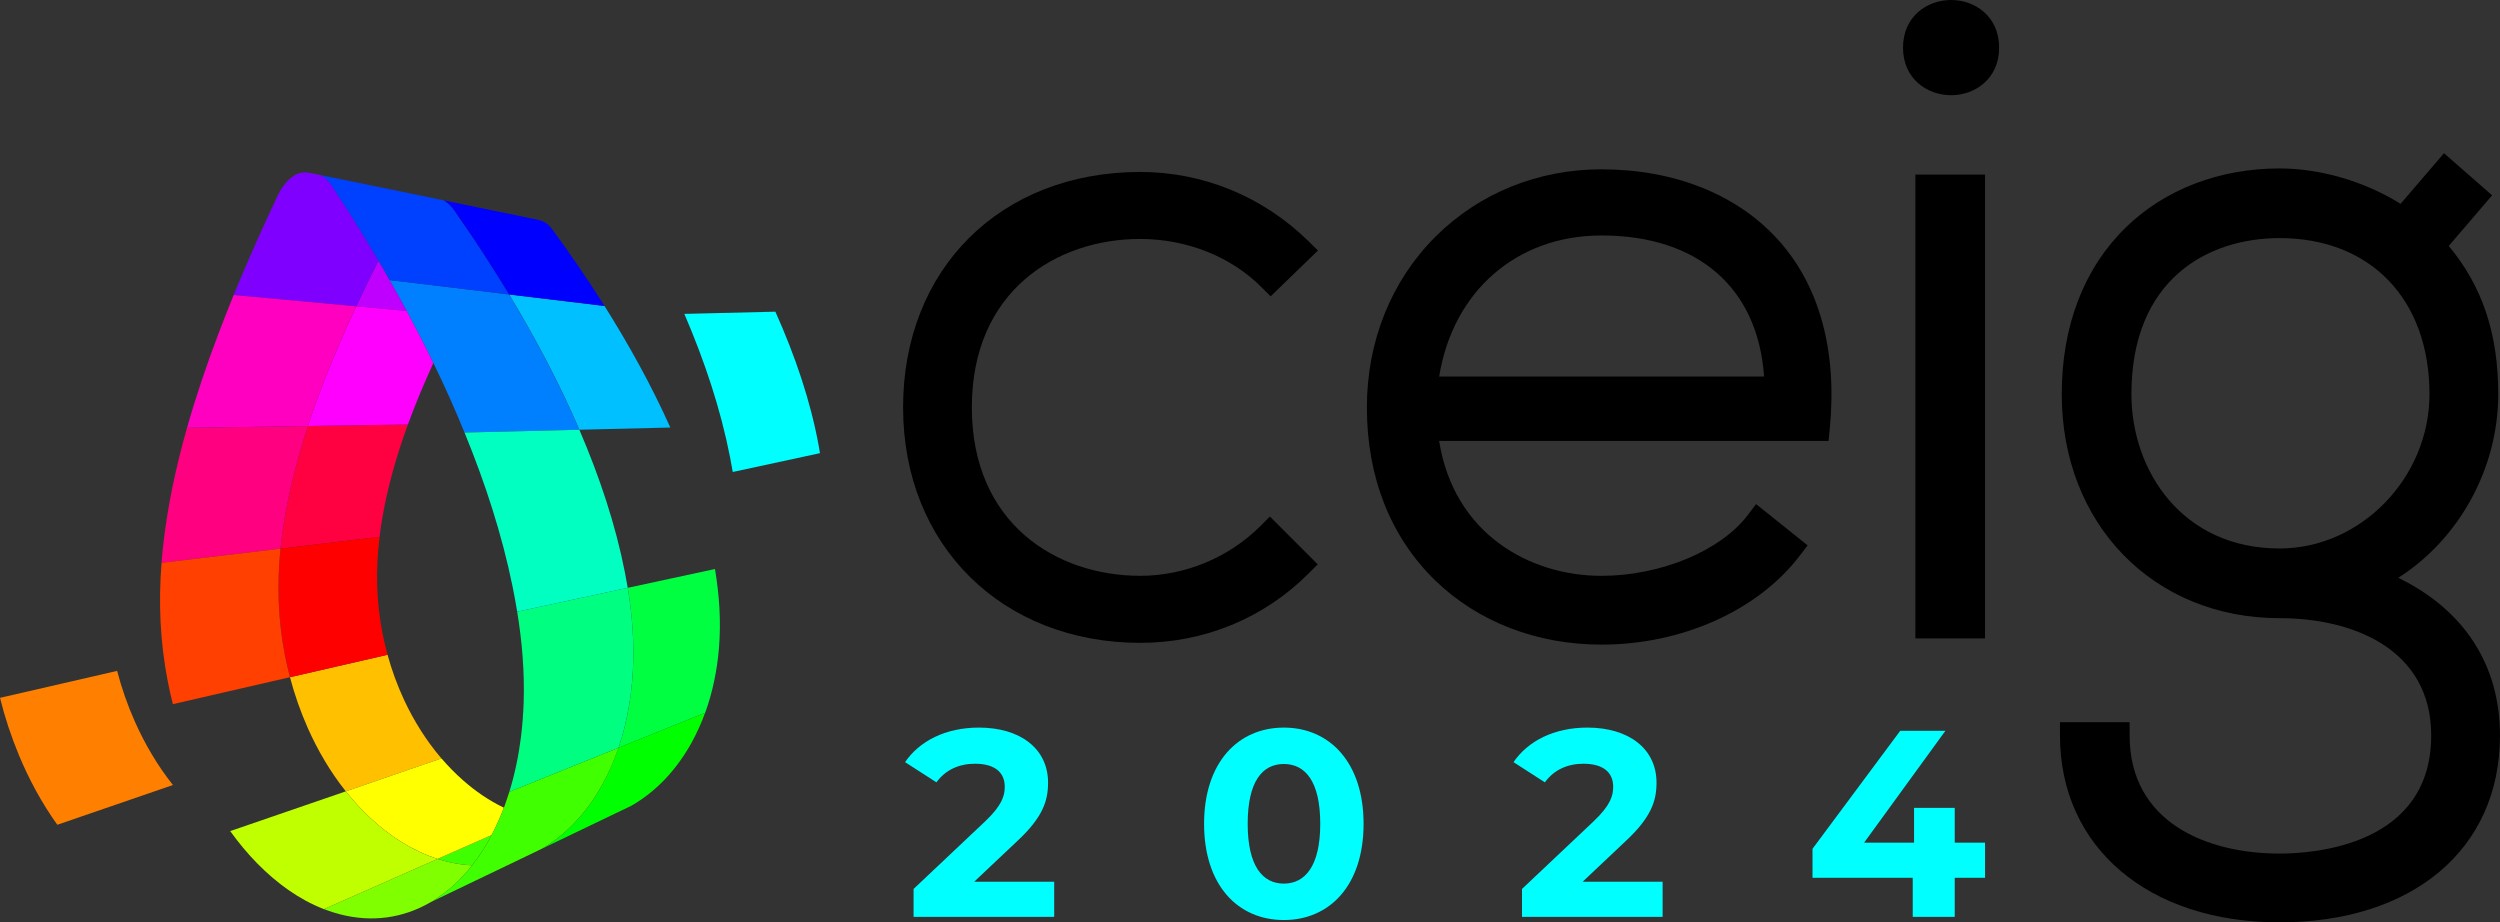 <?xml version="1.0" encoding="UTF-8"?>
<svg id="Capa_2" data-name="Capa 2" xmlns="http://www.w3.org/2000/svg" viewBox="0 0 998.77 368.49">
  <rect x="0" y="0" width="998.77" height="368.49" fill="#333333" stroke="none"/>
  <defs>
    <style>
      .cls-1 {
        fill: #00ff40;
      }

      .cls-1, .cls-2, .cls-3, .cls-4, .cls-5, .cls-6, .cls-7, .cls-8, .cls-9, .cls-10, .cls-11, .cls-12, .cls-13, .cls-14, .cls-15, .cls-16, .cls-17, .cls-18, .cls-19, .cls-20, .cls-21, .cls-22, .cls-23, .cls-24 {
        stroke-width: 0px;
      }

      .cls-2 {
        fill: #8000ff;
      }

      .cls-3 {
        fill: #00ff80;
      }

      .cls-4 {
        fill: #00c0ff;
      }

      .cls-5 {
        fill: #ffc000;
      }

      .cls-6 {
        fill: #00ffc0;
      }

      .cls-7 {
        fill: #ff00c0;
      }

      .cls-8 {
        fill: #80ff00;
      }

      .cls-10 {
        fill: #f0f;
      }

      .cls-11 {
        fill: #ff0080;
      }

      .cls-12 {
        fill: #ff0;
      }

      .cls-13 {
        fill: red;
      }

      .cls-14 {
        fill: #0080ff;
      }

      .cls-15 {
        fill: #ff4000;
      }

      .cls-16 {
        fill: #ff8000;
      }

      .cls-17 {
        fill: #c0ff00;
      }

      .cls-18 {
        fill: #0040ff;
      }

      .cls-19 {
        fill: #ff0040;
      }

      .cls-20 {
        fill: lime;
      }

      .cls-21 {
        fill: blue;
      }

      .cls-22 {
        fill: #40ff00;
      }

      .cls-23 {
        fill: aqua;
      }

      .cls-24 {
        fill: #c000ff;
      }
    </style>
  </defs>
  <g id="Capa_1-2" data-name="Capa 1">
    <g>
      <path class="cls-24" d="m162.54,124.25l-20.21-1.86c2.19-4.68,4.43-9.34,6.74-13.99.7-1.43,1.43-2.84,2.14-4.25,1.54,2.57,3.02,5.18,4.5,7.8,2.32,4.05,4.58,8.15,6.82,12.31Z"/>
      <path class="cls-19" d="m162.96,169.59c-4.5,12.31-8.13,24.94-10.27,37.6-.4,2.44-.78,4.88-1.06,7.3h-.03l-39.56,4.71c.25-2.37.53-4.76.88-7.15,1.99-14.04,5.59-28.11,10.09-41.85l39.94-.6Z"/>
      <path class="cls-5" d="m176.35,302.99l-38.2,13.16c-6.17-7.75-11.22-16.38-15.2-25.32-2.94-6.64-5.28-13.36-7.1-20.28l38.95-8.96h.03c1.69,6.19,3.88,12.15,6.62,18.07,3.9,8.33,8.86,16.28,14.9,23.33Z"/>
      <path class="cls-22" d="m174.84,343.15l21.57-9.54c-2.21,4.23-4.81,8.33-7.78,12.1-3.1-.15-6.19-.6-9.29-1.31-1.54-.35-3.02-.78-4.5-1.26Z"/>
      <path class="cls-1" d="m285.64,227.32c1.74,10.49,2.47,20.86,1.59,31.58-.35,4.4-.98,8.73-1.89,13.06-.93,4.43-2.11,8.68-3.62,12.81l-34.63,13.99c1.86-5.41,3.22-10.92,4.18-16.66.78-4.48,1.28-8.96,1.54-13.51.65-11.45-.18-22.57-2.01-33.75l34.85-7.52Z"/>
      <path class="cls-4" d="m267.8,170.8l-36.34.88c-8.05-18.67-17.74-36.92-28.06-54.03l38.1,4.58c9.64,15.32,18.77,31.73,26.3,48.57Z"/>
      <path class="cls-10" d="m173.15,144.98c-3.4-7-6.97-13.94-10.62-20.74l-20.21-1.86c-2.01,4.28-3.95,8.58-5.84,12.91-4.91,11.2-9.51,22.92-13.46,34.9l39.94-.6c3.07-8.4,6.54-16.63,10.19-24.61Z"/>
      <path class="cls-13" d="m154.84,261.59c-.75-2.69-1.41-5.44-1.96-8.23-2.64-13.19-2.82-25.87-1.23-38.88h-.03l-39.56,4.71c-1.43,14.32-1.03,28.28,1.79,42.7.58,2.92,1.23,5.81,2.01,8.66l38.95-8.96h.03Z"/>
      <path class="cls-12" d="m176.35,302.99l-38.2,13.16c2.99,3.77,6.24,7.32,9.74,10.59,7.7,7.2,16.78,13.14,26.95,16.41l21.57-9.54c1.89-3.55,3.5-7.22,4.91-10.92-5.91-2.84-11.4-6.59-16.33-10.95-3.1-2.72-5.96-5.66-8.63-8.76Z"/>
      <path class="cls-20" d="m243.51,307.74c-3.47,7.6-8.05,14.8-13.87,20.89-3.85,4.08-8.28,7.68-13.26,10.49l29.54-14.19,6.01-2.87c.1-.05.18-.1.25-.13,10.44-5.94,18.52-15.05,24.23-25.44,2.09-3.85,3.85-7.73,5.28-11.73l-34.63,13.99c-1.03,3.02-2.21,6.01-3.57,8.98Z"/>
      <path class="cls-23" d="m291.63,182.47c.4,2.04.75,4.08,1.11,6.09l34.85-7.52c-.15-1.03-.35-2.04-.53-3.07-3.25-17.79-9.41-35.86-17.29-53.45h-.03l-36.34.88c8.1,18.82,14.52,38.1,18.22,57.07Z"/>
      <path class="cls-2" d="m151.21,104.14c-.7,1.41-1.43,2.82-2.14,4.25-2.32,4.66-4.55,9.31-6.74,13.99l-48.97-4.53c2.06-4.98,4.15-9.97,6.32-14.92,2.26-5.21,4.61-10.39,6.97-15.58,1.21-2.64,2.44-5.26,3.67-7.9.35-.75.7-1.54,1.11-2.26,1.48-2.84,3.65-5.61,6.49-7.3.01,0,.02-.01.03-.02,1.74-1.01,3.84-1.2,5.81-.8l4.58.94c1.69,1.06,3.17,2.59,4.38,4.43,6.24,9.46,12.46,19.4,18.5,29.69Z"/>
      <path class="cls-11" d="m123.03,170.2c-4.5,13.74-8.1,27.81-10.09,41.85-.35,2.39-.63,4.78-.88,7.15l-47.51,5.66c.15-2.26.38-4.55.63-6.87,1.74-15.75,5.13-31.56,9.54-47.06h.03l48.29-.73Z"/>
      <path class="cls-16" d="m69.08,313.62l-46.18,15.88c-6.19-8.63-11.3-18.12-15.32-27.76-3.12-7.52-5.64-15.12-7.57-22.95l46.78-10.77c1.81,6.92,4.15,13.64,7.1,20.28,3.98,8.93,9.03,17.56,15.2,25.32Z"/>
      <path class="cls-8" d="m179.35,344.41c3.1.7,6.19,1.16,9.29,1.31-4.35,5.56-9.59,10.47-15.78,14.24-.23.13-.45.28-.68.4-.05.03-.1.08-.15.08-11.17,6.49-23.58,8.08-36.09,4.86-2.24-.58-4.4-1.26-6.52-2.09l45.42-20.06c1.48.48,2.97.91,4.5,1.26Z"/>
      <path class="cls-3" d="m250.79,234.84c1.84,11.17,2.67,22.3,2.01,33.75-.25,4.55-.75,9.03-1.54,13.51-.96,5.74-2.32,11.25-4.18,16.66l-43.61,17.61c2.24-7.2,3.72-14.49,4.68-22.02.55-4.61.91-9.18,1.06-13.82.38-12.28-.63-24.21-2.59-36.16l44.16-9.54Z"/>
      <path class="cls-14" d="m203.4,117.65l-15.58-1.89-32.08-3.85-.03.03c2.32,4.05,4.58,8.15,6.82,12.31,3.65,6.79,7.22,13.74,10.62,20.74,4.43,9.16,8.63,18.45,12.43,27.83l45.87-1.13c-8.05-18.67-17.74-36.92-28.06-54.03Z"/>
      <path class="cls-7" d="m123.03,170.2c3.95-11.98,8.56-23.7,13.46-34.9,1.89-4.33,3.82-8.63,5.84-12.91l-48.97-4.53c-2.04,5.03-4.05,10.09-5.99,15.2-4.66,12.25-8.98,24.96-12.66,37.87h.03l48.29-.73Z"/>
      <path class="cls-15" d="m113.84,261.89c-2.82-14.42-3.22-28.39-1.79-42.7l-47.51,5.66c-1.26,15.9-.6,31.41,2.47,47.28.6,3.1,1.28,6.17,2.06,9.18l46.78-10.77c-.78-2.84-1.43-5.74-2.01-8.66Z"/>
      <path class="cls-17" d="m147.89,326.74c-3.5-3.27-6.74-6.82-9.74-10.59l-46.18,15.88c3.35,4.66,7,9.06,11,13.11,7.47,7.57,16.36,14.17,26.45,18.07l45.42-20.06c-10.17-3.27-19.25-9.21-26.95-16.41Z"/>
      <path class="cls-22" d="m201.97,320.9c-.2.6-.43,1.18-.65,1.79-1.41,3.7-3.02,7.37-4.91,10.92-2.21,4.23-4.81,8.33-7.78,12.1-4.35,5.56-9.59,10.47-15.78,14.24-.23.13-.45.28-.68.4l37.6-18.04,6.62-3.2c4.98-2.82,9.41-6.42,13.26-10.49,5.81-6.09,10.39-13.29,13.87-20.89,1.36-2.97,2.54-5.96,3.57-8.98l-43.61,17.61c-.48,1.51-.98,3.02-1.51,4.53Z"/>
      <path class="cls-6" d="m204.71,233.99c.7,3.47,1.36,6.95,1.91,10.39l44.16-9.54c-.35-2.01-.7-4.05-1.11-6.09-3.7-18.97-10.12-38.25-18.22-57.07l-45.87,1.13c8.3,20.23,14.97,40.84,19.12,61.17Z"/>
      <path class="cls-18" d="m132.72,74.45c6.24,9.46,12.46,19.4,18.5,29.69,1.53,2.57,3.02,5.18,4.5,7.8l.03-.03,32.08,3.85,15.58,1.89c-2.89-4.78-5.81-9.46-8.78-14.04-4.33-6.74-8.73-13.26-13.11-19.53-1.16-1.66-2.59-3.04-4.18-4.03l-6.84-1.41-42.15-8.63c1.69,1.06,3.17,2.59,4.38,4.43Z"/>
      <path class="cls-21" d="m220.77,91.81c-.56-.76-1.18-1.44-1.84-2.05-1.16-1.05-2.64-1.67-4.17-1.98l-37.42-7.72c1.59.98,3.02,2.37,4.18,4.03,4.38,6.27,8.78,12.78,13.11,19.53,2.97,4.58,5.89,9.26,8.78,14.04l38.1,4.58c-6.77-10.75-13.82-20.99-20.74-30.42Z"/>
    </g>
    <path class="cls-9" d="m455.55,95.47c18.53,0,36.18,7.01,48.4,19.24l3.68,3.68,18.9-18.31-3.87-3.8c-18.15-17.78-41.98-27.58-67.11-27.58-55.8,0-94.76,38.68-94.76,94.06s39.85,94.06,94.76,94.06c25.49,0,49.34-9.81,67.15-27.62l3.74-3.74-19.1-19.1-3.74,3.74c-12.67,12.67-30.19,19.94-48.05,19.94-33.49,0-67.29-20.81-67.29-67.29s33.79-67.29,67.29-67.29Z"/>
    <path class="cls-9" d="m639.79,67.64c-25.36,0-48.91,9.56-66.31,26.91-17.67,17.62-27.4,41.84-27.4,68.21,0,27.95,9.5,51.91,27.46,69.28,17,16.43,40.52,25.49,66.25,25.49,32.17,0,62.53-13.62,79.24-35.55l3.13-4.11-20.6-16.48-3.28,4.34c-10.81,14.32-34.86,24.32-58.49,24.32-28.63,0-58.95-16.72-64.85-53.9h155.59l.47-4.77c3.07-31.17-4.09-57.34-20.71-75.67-16.4-18.1-41.44-28.06-70.5-28.06Zm64.97,82.79h-129.8c5.45-33.96,30.88-56.36,64.83-56.36,38.59,0,62.53,20.95,64.97,56.36Z"/>
    <path class="cls-9" d="m779.47,0c-9.54,0-19.2,6.53-19.2,19.02s9.66,19.02,19.2,19.02,19.2-6.53,19.2-19.02-9.66-19.02-19.2-19.02Z"/>
    <rect class="cls-9" x="765.21" y="69.75" width="27.83" height="185.3"/>
    <path class="cls-9" d="m958.14,230.83c24.26-15.46,39.93-43.64,39.93-73.36,0-24.09-6.31-43.04-19.78-59.22l17.33-20.22-19.23-16.83-17.34,20.23c-14.24-8.91-31.97-14.14-48.35-14.14-24.04,0-45.87,8.38-61.47,23.61-16.71,16.32-25.55,39.34-25.55,66.58,0,51.85,36.59,89.48,87.01,89.48,29.29,0,60.59,12.31,60.59,46.85,0,43.8-46.38,47.2-60.59,47.2-28.95,0-59.89-12.4-59.89-47.2v-5.28h-27.83v5.28c0,44.67,35.25,74.68,87.72,74.68s88.07-28.62,88.07-74.68c0-28.16-14.33-50.18-40.63-62.97Zm12.45-73.36c0,33.42-27.43,61.65-59.89,61.65-38.85,0-59.18-31.01-59.18-61.65,0-45.97,30.57-62.35,59.18-62.35,36.38,0,59.89,24.48,59.89,62.35Z"/>
    <g>
      <path class="cls-23" d="m421.16,352.27v14.02h-56.18v-11.15l28.68-27.08c6.58-6.27,7.75-10.09,7.75-13.7,0-5.84-4.04-9.24-11.9-9.24-6.37,0-11.79,2.44-15.4,7.43l-12.53-8.07c5.74-8.39,16.14-13.8,29.52-13.8,16.57,0,27.61,8.49,27.61,21.98,0,7.22-2.02,13.81-12.43,23.47l-17.1,16.14h31.97Z"/>
      <path class="cls-23" d="m481.04,329.12c0-24.53,13.59-38.44,31.86-38.44s31.86,13.91,31.86,38.44-13.49,38.44-31.86,38.44-31.86-13.91-31.86-38.44Zm46.41,0c0-16.89-5.95-23.9-14.55-23.9s-14.44,7.01-14.44,23.9,5.95,23.89,14.44,23.89,14.55-7.01,14.55-23.89Z"/>
      <path class="cls-23" d="m664.23,352.27v14.02h-56.18v-11.15l28.68-27.08c6.58-6.27,7.75-10.09,7.75-13.7,0-5.84-4.03-9.24-11.89-9.24-6.37,0-11.79,2.44-15.4,7.43l-12.53-8.07c5.74-8.39,16.14-13.8,29.52-13.8,16.57,0,27.61,8.49,27.61,21.98,0,7.22-2.02,13.81-12.43,23.47l-17.1,16.14h31.97Z"/>
      <path class="cls-23" d="m793.04,350.68h-12.11v15.61h-16.78v-15.61h-40.04v-11.58l35.05-47.15h18.05l-32.5,44.71h19.97v-13.91h16.25v13.91h12.11v14.02Z"/>
    </g>
  </g>
</svg>